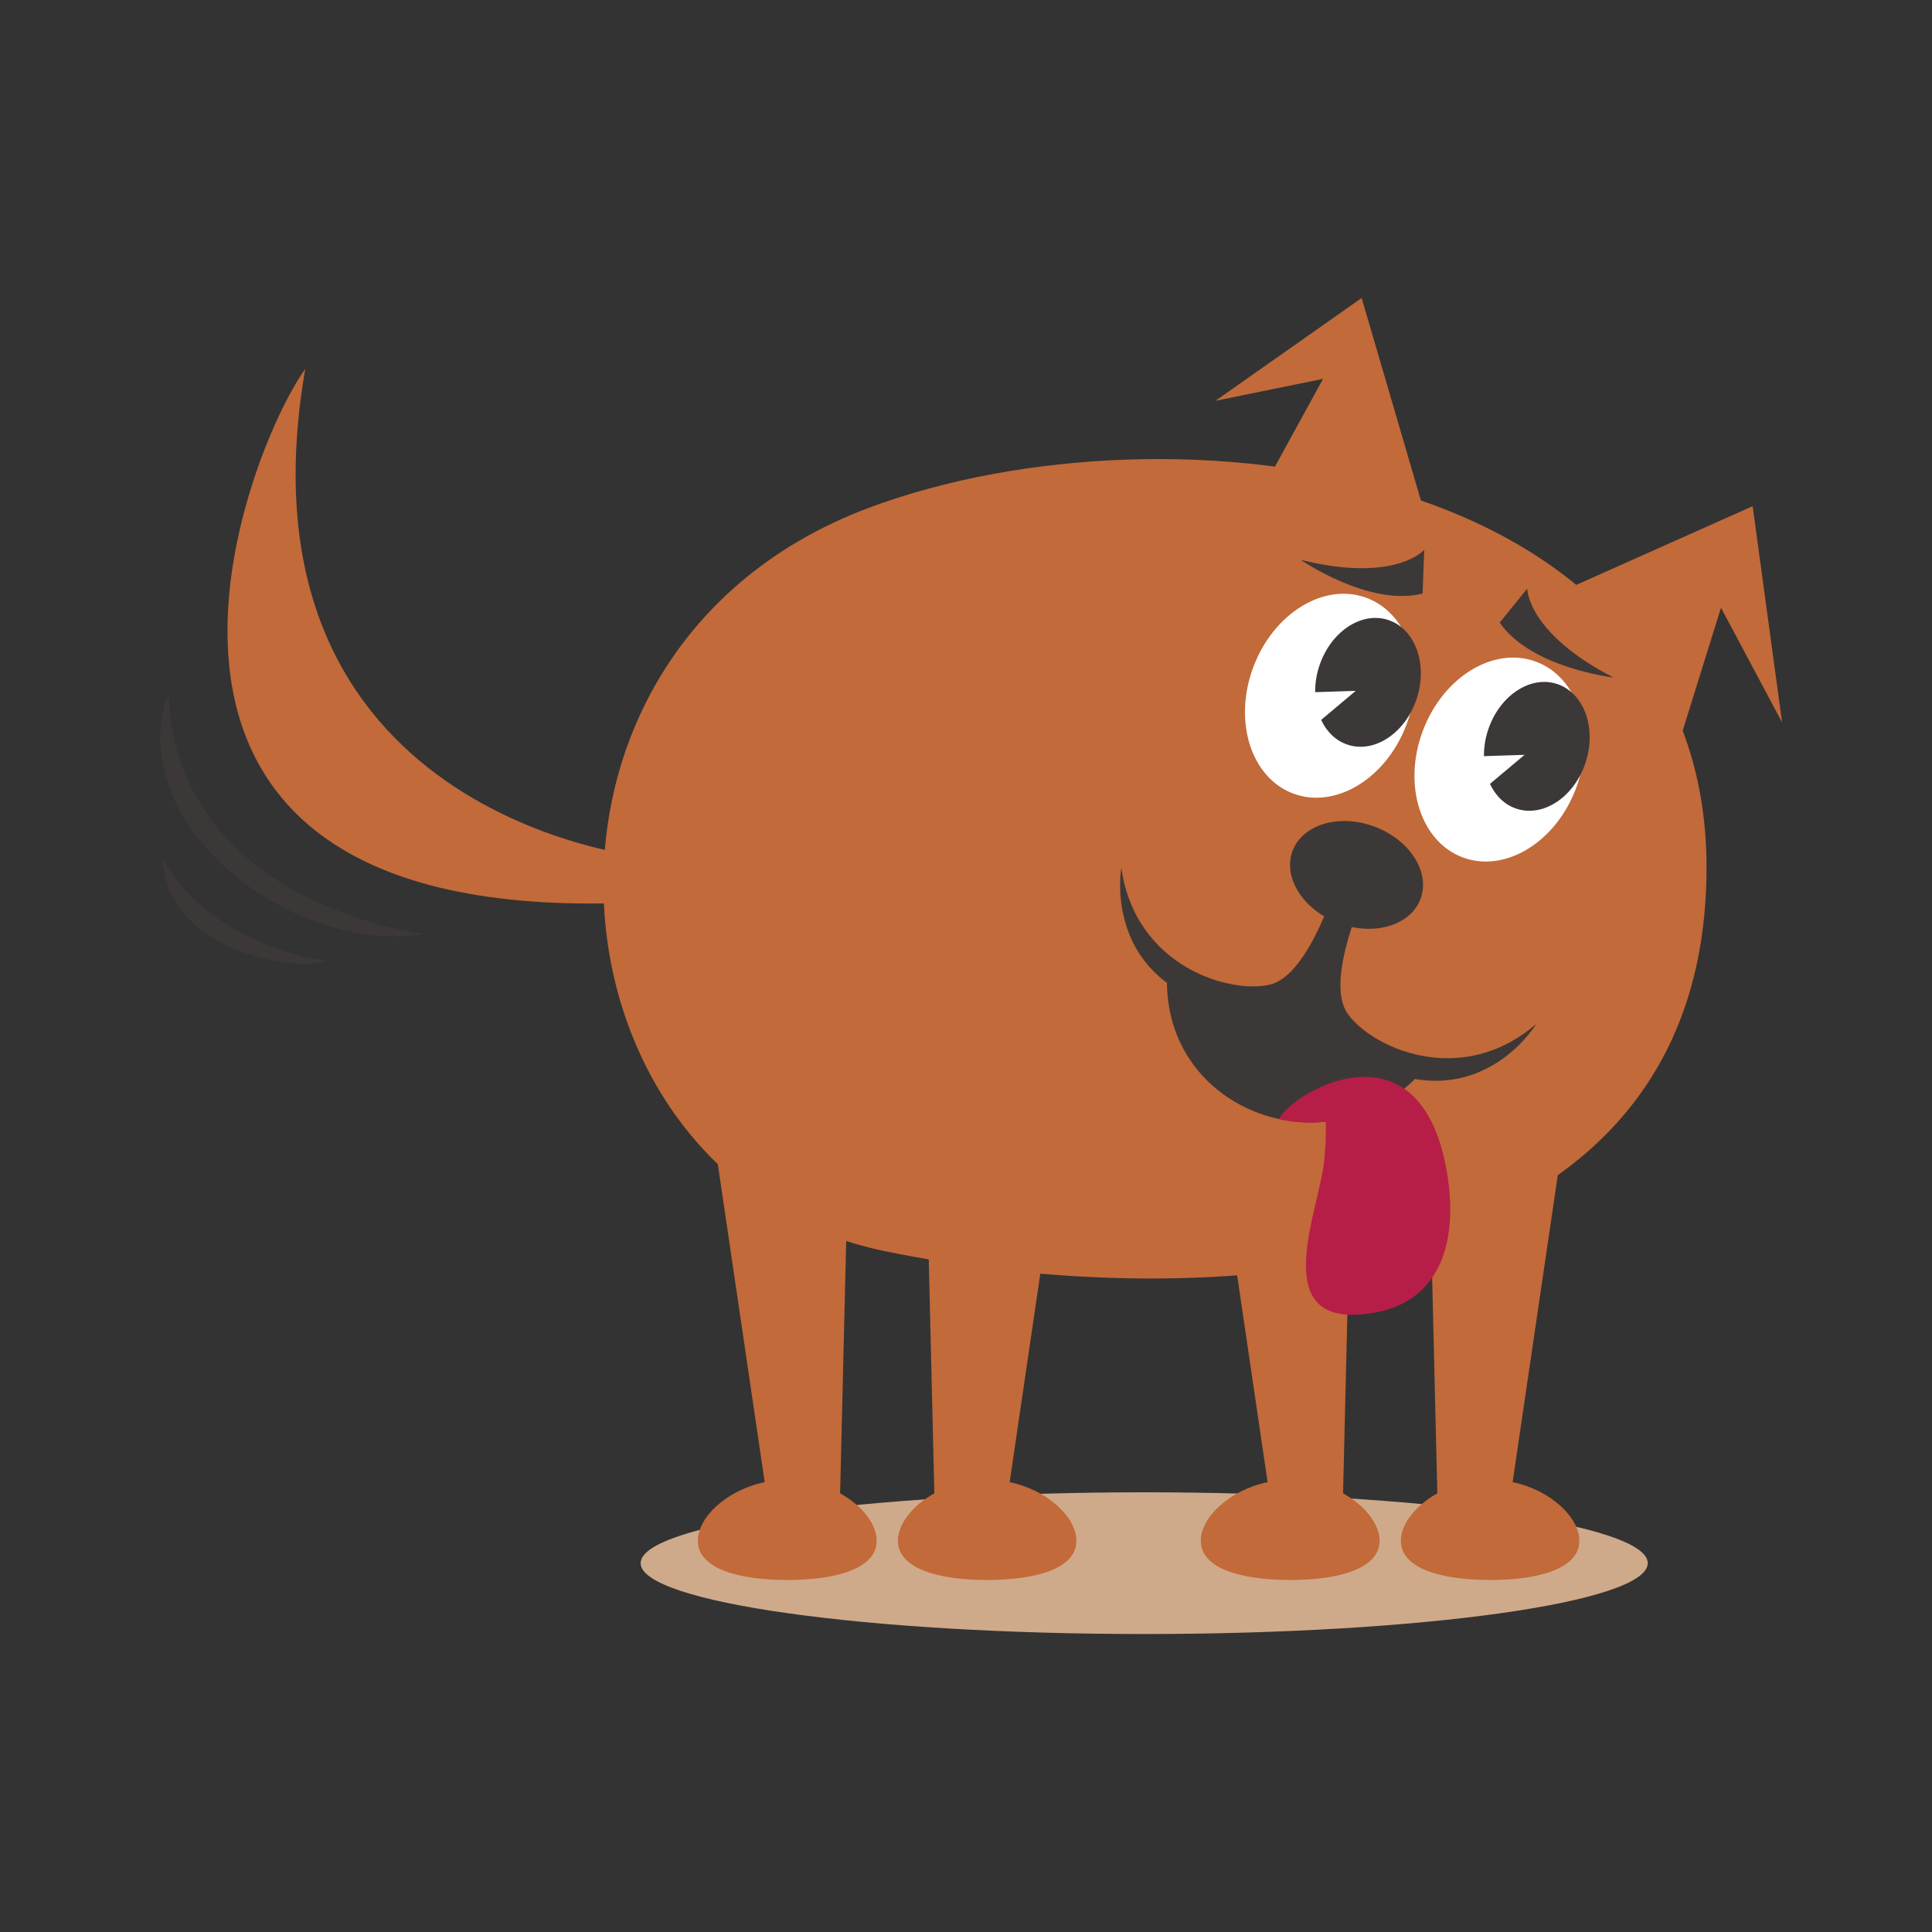 <?xml version="1.0" encoding="utf-8"?>
<!-- Generator: Adobe Illustrator 16.0.0, SVG Export Plug-In . SVG Version: 6.00 Build 0)  -->
<!DOCTYPE svg PUBLIC "-//W3C//DTD SVG 1.1//EN" "http://www.w3.org/Graphics/SVG/1.1/DTD/svg11.dtd">
<svg version="1.1" id="Layer_1" xmlns="http://www.w3.org/2000/svg" xmlns:xlink="http://www.w3.org/1999/xlink" x="0px" y="0px"
	 width="60px" height="60px" viewBox="0 0 60 60" enable-background="new 0 0 60 60" xml:space="preserve">
<rect x="0" y="0" width="60" height="60" fill="#333333" stroke="none"/>
<g>
	<path fill-rule="evenodd" clip-rule="evenodd" fill="#CFAA8A" d="M35.534,46.345c-8.635,0-15.638,0.988-15.638,2.2
		c0,1.217,7.003,2.201,15.638,2.201c8.634,0,15.638-0.984,15.638-2.201C51.172,47.333,44.168,46.345,35.534,46.345z"/>
	<g>
		<g>
			<path fill-rule="evenodd" clip-rule="evenodd" fill="#C26A39" d="M22.213,35.612l1.535,10.417
				c-1.195,0.251-2.077,1.099-2.077,1.821c0,0.859,1.244,1.218,2.777,1.218c1.534,0,2.778-0.358,2.778-1.218
				c0-0.514-0.446-1.091-1.135-1.473l0.254-10.563L22.213,35.612z"/>
			<path fill-rule="evenodd" clip-rule="evenodd" fill="#C26A39" d="M32.888,35.612l-1.532,10.417
				c1.193,0.251,2.073,1.099,2.073,1.821c0,0.859-1.241,1.218-2.772,1.218s-2.772-0.358-2.772-1.218
				c0-0.514,0.446-1.091,1.132-1.473l-0.253-10.563L32.888,35.612z"/>
			<path fill-rule="evenodd" clip-rule="evenodd" fill="#C26A39" d="M37.833,35.612l1.533,10.417
				c-1.193,0.251-2.075,1.099-2.075,1.821c0,0.859,1.243,1.218,2.777,1.218c1.532,0,2.777-0.358,2.777-1.218
				c0-0.514-0.448-1.091-1.135-1.473l0.254-10.563L37.833,35.612z"/>
			<path fill-rule="evenodd" clip-rule="evenodd" fill="#C26A39" d="M48.508,35.612l-1.532,10.417
				c1.192,0.251,2.072,1.099,2.072,1.821c0,0.859-1.241,1.218-2.771,1.218c-1.531,0-2.772-0.358-2.772-1.218
				c0-0.514,0.446-1.091,1.132-1.473l-0.253-10.563L48.508,35.612z"/>
			<path fill-rule="evenodd" clip-rule="evenodd" fill="#C26A39" d="M52.002,23.511l1.445-4.637l1.898,3.562L54.43,15.72
				l-6.453,2.879C47.977,18.599,50.688,20.552,52.002,23.511z"/>
			<path fill-rule="evenodd" clip-rule="evenodd" fill="#C26A39" d="M52.998,26.936c0-12.548-16.648-14.66-25.995-11.173
				c-11.892,4.438-10.249,20.886,0.471,23.092C37.171,40.851,52.998,40.239,52.998,26.936z"/>
			<path fill-rule="evenodd" clip-rule="evenodd" fill="#3D3838" d="M44.199,33.229c-2.75,3.222-8.123,1.369-7.954-2.94
				c2.092,0.991,3.718,1.321,5.101-1.21C41.151,30.996,40.806,32.256,44.199,33.229z"/>
			
				<ellipse transform="matrix(0.352 -0.936 0.936 0.352 8.112 58.865)" fill-rule="evenodd" clip-rule="evenodd" fill="#FFFFFF" cx="46.554" cy="23.576" rx="3.245" ry="2.541"/>
			
				<ellipse transform="matrix(0.352 -0.936 0.936 0.352 6.55 52.657)" fill-rule="evenodd" clip-rule="evenodd" fill="#FFFFFF" cx="41.296" cy="21.599" rx="3.245" ry="2.541"/>
			<path fill-rule="evenodd" clip-rule="evenodd" fill="#3D3838" d="M47.11,25.12c0.839,0.266,1.797-0.387,2.138-1.459
				c0.341-1.072-0.065-2.158-0.905-2.424c-0.839-0.267-1.797,0.387-2.138,1.459c-0.085,0.265-0.122,0.533-0.12,0.787l1.261-0.041
				l-1.074,0.902C46.446,24.717,46.734,25.001,47.11,25.12z"/>
			<path fill-rule="evenodd" clip-rule="evenodd" fill="#3D3838" d="M50.109,21.041c0,0-2.562-0.295-3.535-1.705l0.856-1.056
				C47.431,18.279,47.417,19.652,50.109,21.041z"/>
			<path fill-rule="evenodd" clip-rule="evenodd" fill="#3D3838" d="M40.393,17.386c0,0,2.124,1.468,3.787,1.048l0.05-1.358
				C44.229,17.076,43.337,18.117,40.393,17.386z"/>
			
				<ellipse transform="matrix(0.352 -0.936 0.936 0.352 1.877 57.037)" fill-rule="evenodd" clip-rule="evenodd" fill="#3D3838" cx="42.123" cy="27.163" rx="1.6" ry="2.122"/>
			<path fill-rule="evenodd" clip-rule="evenodd" fill="#3D3838" d="M42.421,27.655c0,0-1.292,2.772-0.577,3.813
				c0.713,1.043,3.501,2.367,5.868,0.33c0,0-1.485,2.469-4.346,1.57c-2.275-0.717-2.614-1.953-2.316-3.407
				c-0.734,1.289-1.806,1.997-3.99,1.035c-2.746-1.209-2.237-4.045-2.237-4.045c0.44,3.093,3.413,3.933,4.636,3.621
				c1.223-0.314,2.079-3.25,2.079-3.25C42.133,27.378,41.938,27.305,42.421,27.655z"/>
			<path fill-rule="evenodd" clip-rule="evenodd" fill="#C26A39" d="M39.159,15.286l1.929-3.52l-3.342,0.682l4.541-3.194
				l2.081,7.109C44.368,16.363,42.344,15.408,39.159,15.286z"/>
			<path fill-rule="evenodd" clip-rule="evenodd" fill="#C26A39" d="M20.047,26.62c0,0-12.976-1.237-10.568-15.159
				c-1.806,2.476-7.893,17.556,10.568,16.551V26.62z"/>
			<path fill-rule="evenodd" clip-rule="evenodd" fill="#B61E47" d="M39.726,34.753c0.349-0.785,4.262-3.147,5.17,1.437
				c0.453,2.291-0.095,4.518-2.769,4.639c-2.667,0.121-1.162-3.297-1.007-4.741c0.068-0.644,0.053-0.97,0.053-1.253
				C40.874,34.881,40.215,34.885,39.726,34.753z"/>
			<path fill-rule="evenodd" clip-rule="evenodd" fill="#3D3838" d="M41.868,23.132c0.839,0.267,1.795-0.386,2.137-1.458
				c0.34-1.072-0.065-2.158-0.905-2.424c-0.839-0.267-1.796,0.386-2.137,1.459c-0.084,0.265-0.123,0.532-0.12,0.787l1.26-0.041
				l-1.074,0.902C41.202,22.73,41.492,23.013,41.868,23.132z"/>
		</g>
		<g>
			<path fill-rule="evenodd" clip-rule="evenodd" fill="#3D3838" d="M13.15,29.007c-0.022-0.003-7.716-0.938-7.919-7.478
				C3.766,25.583,9.06,29.665,13.15,29.007z"/>
			<path fill-rule="evenodd" clip-rule="evenodd" fill="#3D3838" d="M10.202,29.855c-0.012-0.002-3.594-0.408-5.147-3.163
				C5.187,29.319,8.666,30.197,10.202,29.855z"/>
		</g>
	</g>
</g>
</svg>
